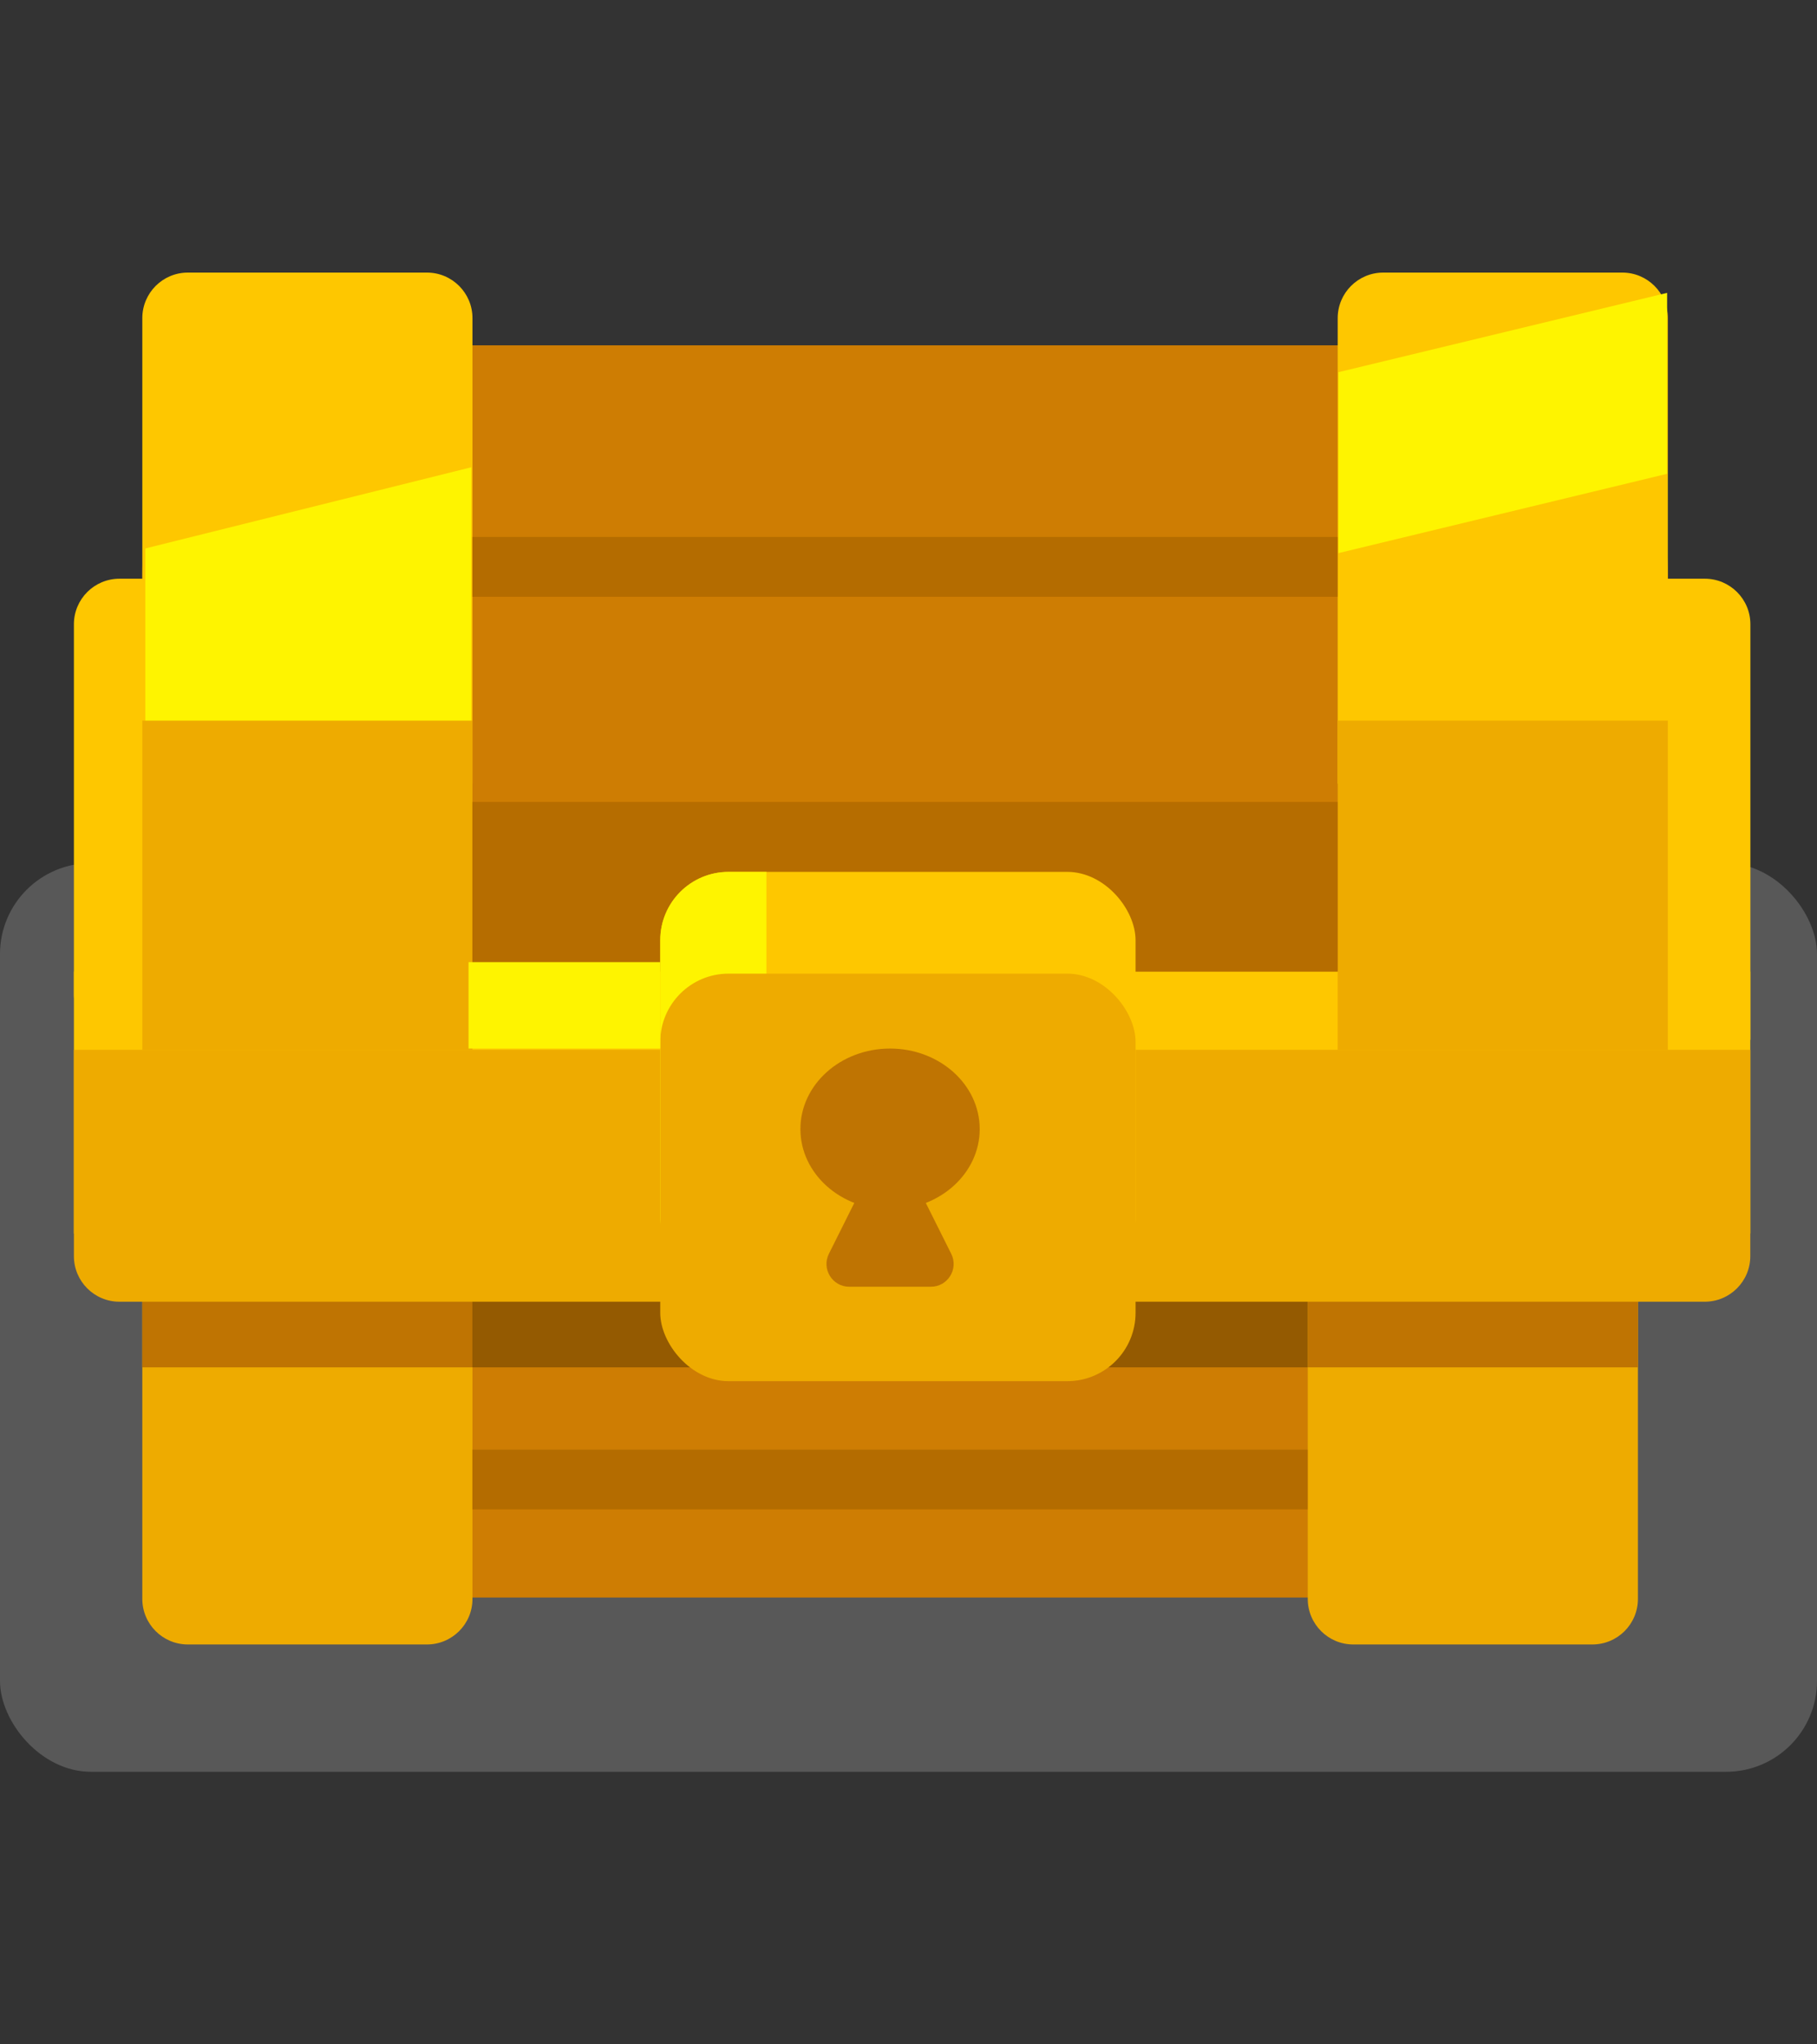 <svg width="80" height="90" viewBox="0 0 80 90" fill="none" xmlns="http://www.w3.org/2000/svg"><rect x="0" y="0" width="80" height="90" fill="#333333" stroke="none"/><rect opacity="0.3" y="38" width="80" height="40" rx="4" fill="#AFAFAF"/><path d="M8.433 39.737C8.433 34.2 12.921 29.712 18.458 29.712H60.9C66.437 29.712 70.925 34.2 70.925 39.737V66.32C70.925 68.535 69.13 70.33 66.915 70.33H12.443C10.229 70.33 8.433 68.535 8.433 66.32V39.737Z" fill="#CE7D03"/><path d="M6.266 25.227C6.266 19.691 10.755 15.203 16.291 15.203H63.407C68.944 15.203 73.432 19.691 73.432 25.227V55.051H6.266V25.227Z" fill="#CE7D03"/><rect x="3.254" y="42.772" width="73.809" height="11.528" fill="#FEC700"/><path d="M67.165 25.477H75.062C76.169 25.477 77.067 26.375 77.067 27.482V45.777H67.165V25.477Z" fill="#FEC700"/><path d="M3.254 27.482C3.254 26.375 4.152 25.477 5.259 25.477H11.652C12.759 25.477 13.657 26.375 13.657 27.482V43.772C13.657 44.879 12.759 45.777 11.652 45.777H5.259C4.152 45.777 3.254 44.879 3.254 43.772V27.482Z" fill="#FEC700"/><path d="M6.266 14.005C6.266 12.898 7.164 12 8.271 12H18.797C19.905 12 20.802 12.898 20.802 14.005V34.503H6.266V14.005Z" fill="#FEC700"/><path d="M58.897 14.005C58.897 12.898 59.795 12 60.902 12H71.428C72.535 12 73.433 12.898 73.433 14.005V34.503H58.897V14.005Z" fill="#FEC700"/><path d="M6.398 24.145L20.746 20.572V33.222L6.398 33.046V24.145Z" fill="#FEF400"/><path d="M6.266 31.725H20.802V46.22H6.266V31.725Z" fill="#EEAB00"/><path d="M6.266 52.544C6.266 51.436 7.164 50.539 8.271 50.539H18.797C19.905 50.539 20.802 51.436 20.802 52.544V70.39C20.802 71.498 19.905 72.395 18.797 72.395H8.271C7.164 72.395 6.266 71.498 6.266 70.39V52.544Z" fill="#EEAB00"/><path d="M57.579 52.544C57.579 51.436 58.477 50.539 59.584 50.539H70.11C71.218 50.539 72.115 51.436 72.115 52.544V70.39C72.115 71.498 71.218 72.395 70.11 72.395H59.584C58.477 72.395 57.579 71.498 57.579 70.39V52.544Z" fill="#EEAB00"/><rect x="58.897" y="31.725" width="14.536" height="14.495" fill="#EEAB00"/><rect x="37.093" y="49.913" width="5.514" height="9.711" fill="#C4C4C4"/><rect x="6.266" y="55.308" width="14.536" height="4.887" fill="#BF7402"/><rect x="57.579" y="55.308" width="14.536" height="4.887" fill="#BF7402"/><rect x="20.797" y="63.818" width="36.778" height="2.631" fill="#B46C00"/><rect x="20.797" y="23.64" width="38.094" height="2.631" fill="#B46C00"/><rect opacity="0.92" x="20.797" y="55.308" width="36.778" height="4.887" fill="#8F5702"/><rect opacity="0.92" x="20.797" y="35.305" width="38.094" height="7.466" fill="#B46C00"/><path d="M3.254 46.216H77.063V55.301C77.063 56.408 76.165 57.306 75.058 57.306H5.259C4.152 57.306 3.254 56.408 3.254 55.301V46.216Z" fill="#EEAB00"/><rect x="29.07" y="38.383" width="20.927" height="18.201" rx="3.007" fill="#FEC700"/><path d="M33.746 38.383H32.077C30.416 38.383 29.07 39.729 29.07 41.39V53.576C29.07 55.237 30.416 56.584 32.077 56.584H33.081C33.606 56.584 34.029 56.152 34.018 55.627L33.746 42.973V38.383Z" fill="#FEF400"/><rect x="29.07" y="42.863" width="20.927" height="17.941" rx="3.007" fill="#EEAB00"/><ellipse cx="39.188" cy="49.706" rx="3.947" ry="3.545" fill="#BF7402"/><path d="M38.291 51.603C38.661 50.864 39.715 50.864 40.085 51.603L41.881 55.196C42.214 55.862 41.73 56.647 40.984 56.647H37.392C36.647 56.647 36.162 55.862 36.495 55.196L38.291 51.603Z" fill="#BF7402"/><path d="M58.93 16.385L73.401 12.893V20.858L58.93 24.35V16.385Z" fill="#FEF400"/><rect x="20.629" y="42.358" width="8.442" height="3.803" fill="#FEF400"/></svg>